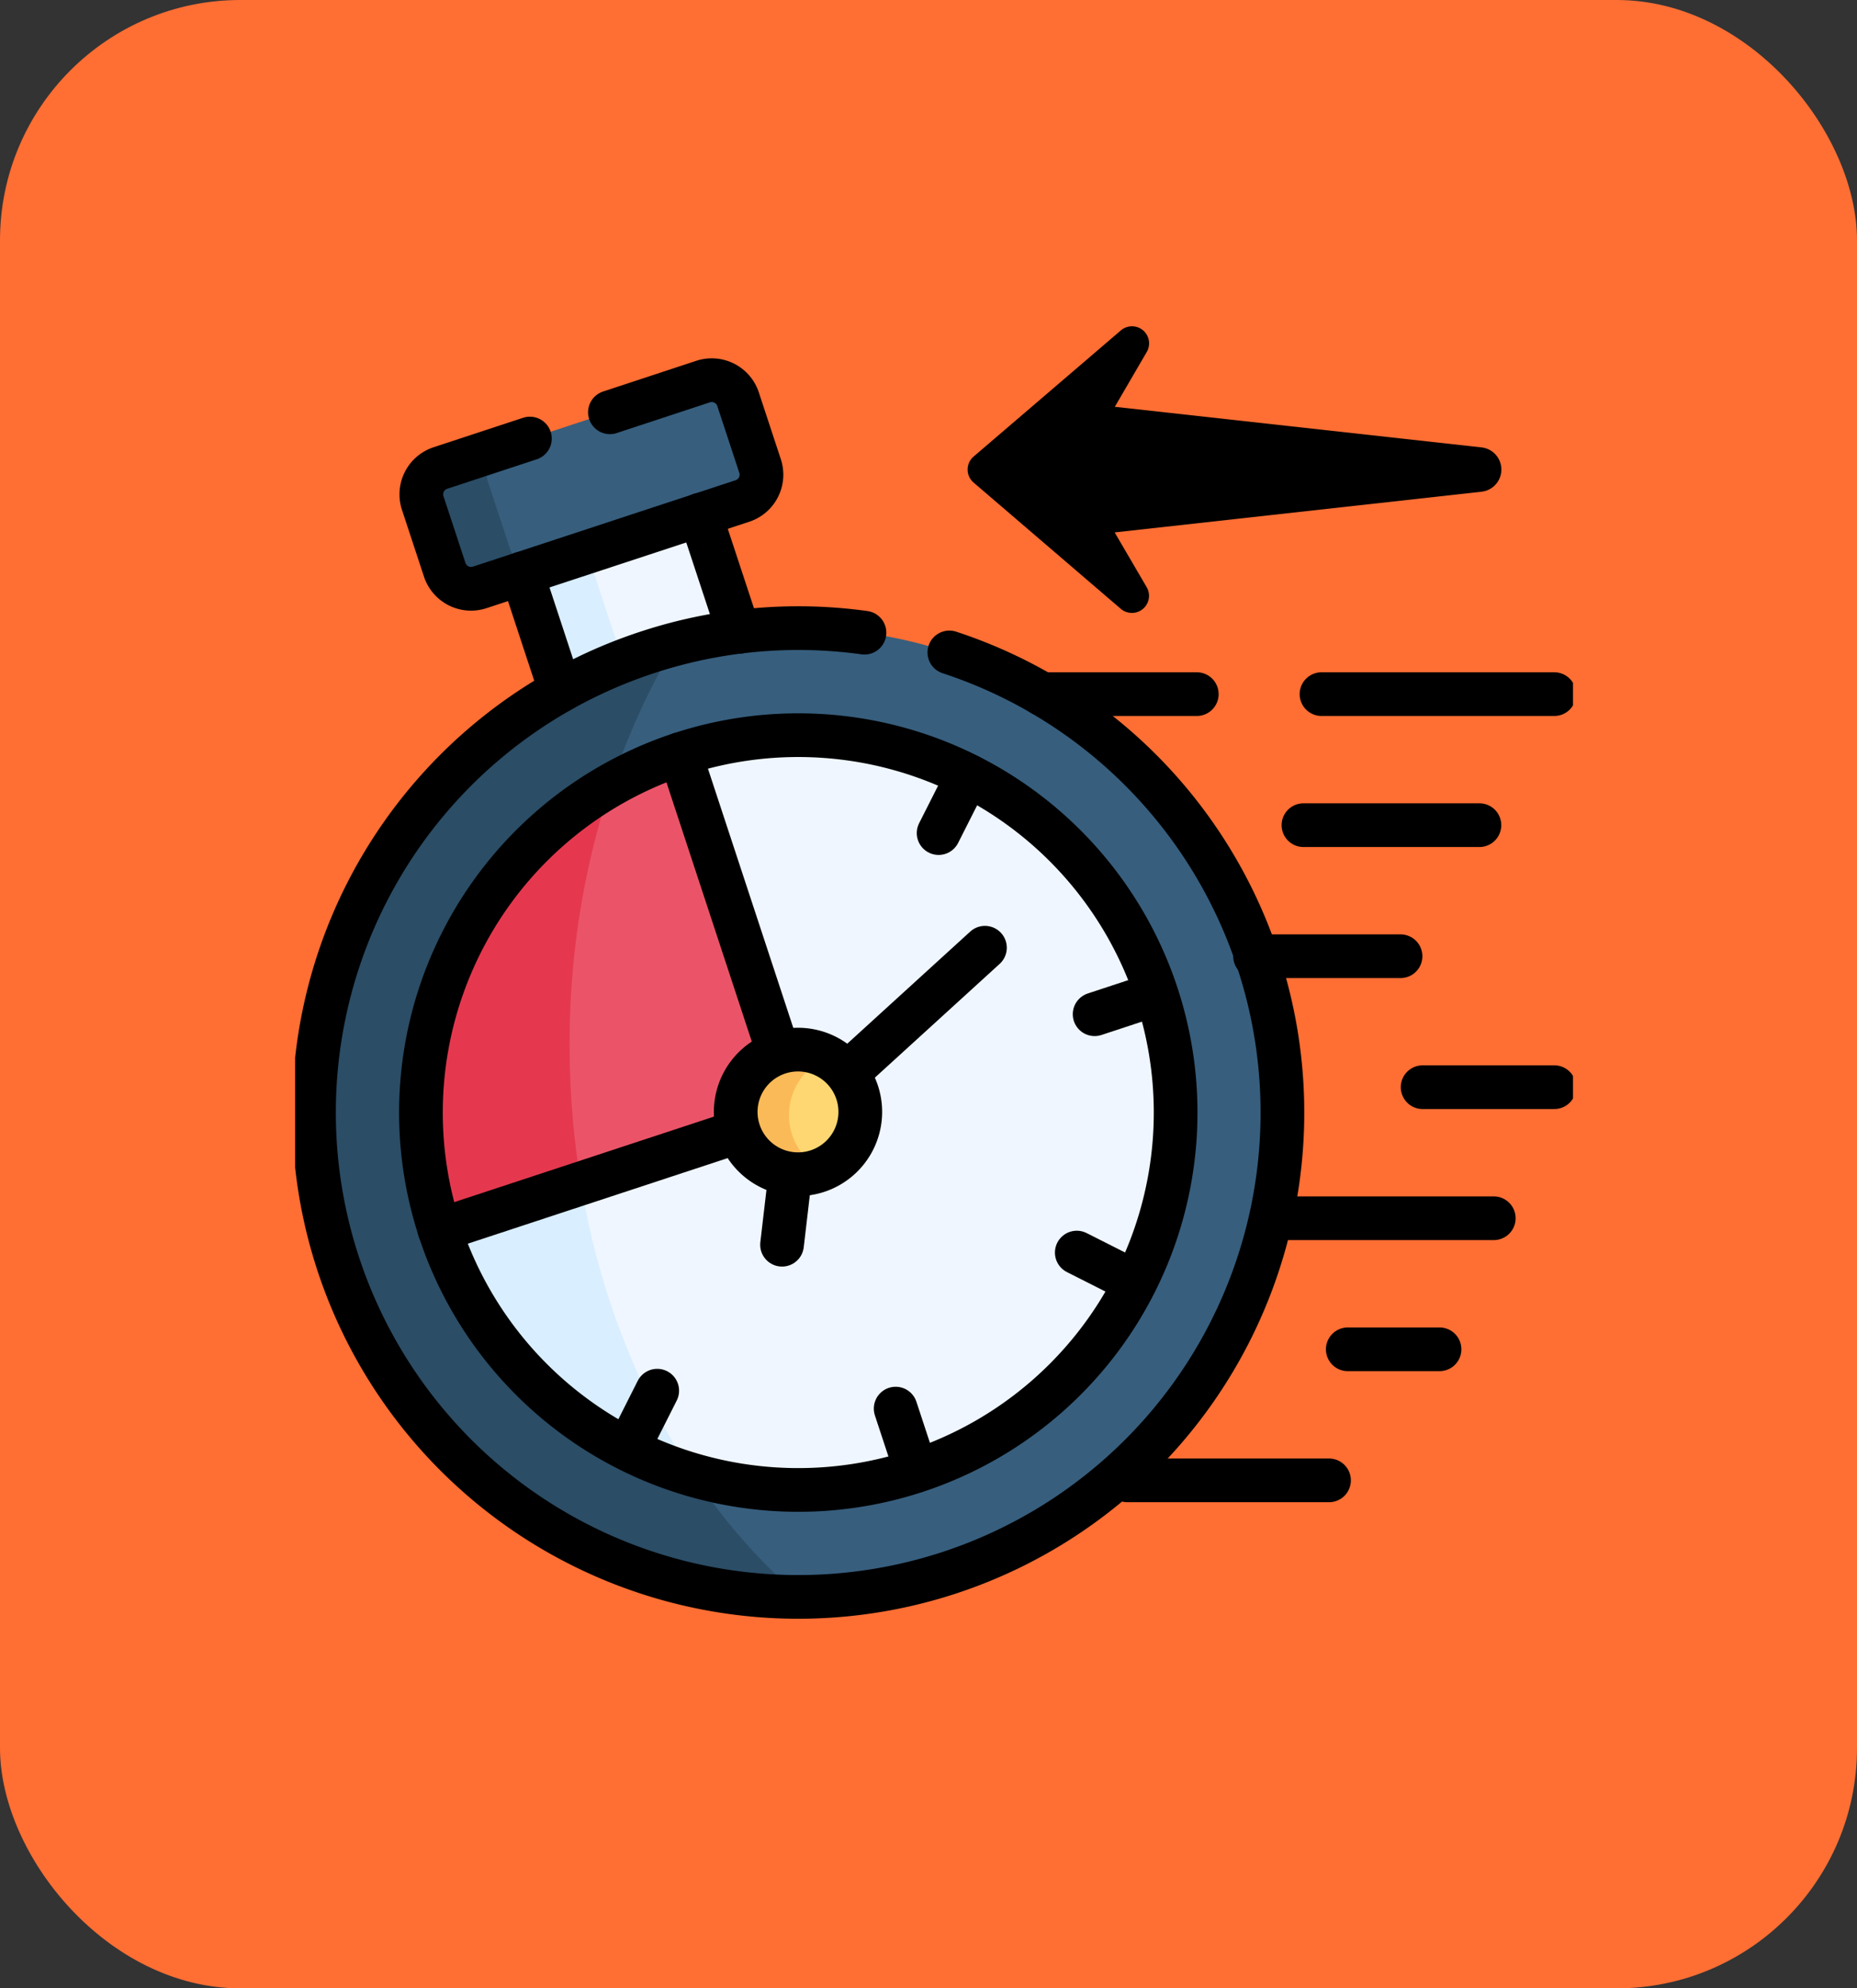 <svg id="Grupo_1014510" data-name="Grupo 1014510" xmlns="http://www.w3.org/2000/svg" xmlns:xlink="http://www.w3.org/1999/xlink" width="85" height="91" viewBox="0 0 85 91">
  <rect x="0" y="0" width="85" height="91" fill="#333333" stroke="none"/>
  <defs>
    <clipPath id="clip-path">
      <path id="path6903" d="M58.491-682.665H0v58.491H58.491Z" transform="translate(0 682.665)"/>
    </clipPath>
  </defs>
  <g id="Grupo_1014505" data-name="Grupo 1014505">
    <rect id="Rectángulo_33822" data-name="Rectángulo 33822" width="85" height="91" rx="11" fill="#ff6e33"/>
    <g id="g6897" transform="translate(13.509 16)">
      <g id="g6899">
        <g id="g6901" clip-path="url(#clip-path)">
          <g id="g6907" transform="translate(9.829 6.408)">
            <path id="path6909" d="M-23.588,0l2.72,7.74a22.208,22.208,0,0,0-4.21.949,22.342,22.342,0,0,0-3.951,1.739l-2.72-7.74Z" transform="translate(31.749)" fill="#eff6ff" fill-rule="evenodd"/>
          </g>
          <g id="g6911" transform="translate(5.78 1.4)">
            <path id="path6913" d="M2-9.276,3-6.219a1.267,1.267,0,0,1-.8,1.6L.265-3.987-7.893-1.3l-1.933.638a1.269,1.269,0,0,1-1.6-.806L-12.43-4.525a1.269,1.269,0,0,1,.806-1.6L.4-10.082A1.269,1.269,0,0,1,2-9.276" transform="translate(12.493 10.145)" fill="#375e7d" fill-rule="evenodd"/>
          </g>
          <g id="g6915" transform="translate(5.78 4.442)">
            <path id="path6917" d="M-32.105-68.738a1.269,1.269,0,0,1-1.6-.806L-34.709-72.6a1.269,1.269,0,0,1,.806-1.6l2.979-.981a1.269,1.269,0,0,0-.806,1.6l1.007,3.057a1.269,1.269,0,0,0,1.6.806h-.007l-1.039.343Z" transform="translate(34.772 75.18)" fill="#2b4d66" fill-rule="evenodd"/>
          </g>
          <g id="g6919" transform="translate(0.857 12.748)">
            <path id="path6921" d="M-148.71-461.265a22.166,22.166,0,0,1-27.986-14.12,22.173,22.173,0,0,1,10.169-26.248,22.331,22.331,0,0,1,3.951-1.739,22.212,22.212,0,0,1,4.21-.949,22.144,22.144,0,0,1,13.88,2.85,22.073,22.073,0,0,1,9.893,12.219,22.164,22.164,0,0,1-14.116,27.987" transform="translate(177.816 504.49)" fill="#375e7d" fill-rule="evenodd"/>
          </g>
          <g id="g6923" transform="translate(5.749 17.642)">
            <path id="path6925" d="M-252.845-9.306a17.274,17.274,0,0,1,21.811,11,17.272,17.272,0,0,1-11,21.808,17.272,17.272,0,0,1-21.811-11l-.01-.032A17.273,17.273,0,0,1-252.845-9.306" transform="translate(264.721 10.178)" fill="#eff6ff" fill-rule="evenodd"/>
          </g>
          <g id="g6927" transform="translate(5.749 18.514)">
            <path id="path6929" d="M-42.3,0l4.5,13.667a2.945,2.945,0,0,1-1.817,3.6l-13.7,4.511A17.273,17.273,0,0,1-42.3,0" transform="translate(54.174)" fill="#eb5468" fill-rule="evenodd"/>
          </g>
          <g id="g6931" transform="translate(20.165 32.037)">
            <path id="path6933" d="M-41.746-1.534a2.852,2.852,0,0,1,3.6,1.817,2.852,2.852,0,0,1-1.817,3.6,2.852,2.852,0,0,1-3.6-1.817,2.852,2.852,0,0,1,1.817-3.6" transform="translate(43.707 1.677)" fill="#ffd772" fill-rule="evenodd"/>
          </g>
          <g id="g6935" transform="translate(5.749 19.913)">
            <path id="path6937" d="M-90.833-217.478a17.282,17.282,0,0,1,7.856-20.38,37.552,37.552,0,0,0-1.9,11.921,38.505,38.505,0,0,0,.518,6.328Z" transform="translate(91.694 237.858)" fill="#e5384f" fill-rule="evenodd"/>
          </g>
          <g id="g6939" transform="translate(0.857 13.481)">
            <path id="path6941" d="M-245.766-302.769A22.173,22.173,0,0,1-235.6-329.017a21.831,21.831,0,0,1,2.86-1.347c.36-.139.722-.269,1.091-.392.434-.142.868-.272,1.305-.385a33.157,33.157,0,0,0-2.934,6.432,17.282,17.282,0,0,0-7.856,20.38c0,.01.007.019.01.032a17.256,17.256,0,0,0,11.616,11.192,27.159,27.159,0,0,0,4.893,5.573,22.171,22.171,0,0,1-21.153-15.237" transform="translate(246.885 331.142)" fill="#2b4d66" fill-rule="evenodd"/>
          </g>
          <g id="g6943" transform="translate(6.61 38.162)">
            <path id="path6945" d="M11.626-142.52A17.256,17.256,0,0,1,.01-153.712L0-153.745l6.47-2.131A35.3,35.3,0,0,0,9.7-145.846a31.521,31.521,0,0,0,1.93,3.326" transform="translate(0 155.876)" fill="#d9eeff" fill-rule="evenodd"/>
          </g>
          <g id="g6947" transform="translate(10.38 9.265)">
            <path id="path6949" d="M-31.61-67.666l-1.765-5.36,1.046-.343,1.933-.638,1.645,4.994a21.816,21.816,0,0,0-2.86,1.347" transform="translate(33.375 74.006)" fill="#d9eeff" fill-rule="evenodd"/>
          </g>
          <g id="g6951" transform="translate(27.488 48.467)">
            <path id="path6953" d="M.923-29.893,0-32.695" transform="translate(0 32.695)" fill="none" stroke="#000" stroke-linecap="round" stroke-linejoin="round" stroke-miterlimit="10" stroke-width="2"/>
          </g>
          <g id="g6955" transform="translate(36.595 29.495)">
            <path id="path6957" d="M2.8,0,0,.923" fill="none" stroke="#000" stroke-linecap="round" stroke-linejoin="round" stroke-miterlimit="10" stroke-width="2"/>
          </g>
          <g id="g6959" transform="translate(29.454 19.495)">
            <path id="path6961" d="M1.331,0,0,2.633" fill="none" stroke="#000" stroke-linecap="round" stroke-linejoin="round" stroke-miterlimit="10" stroke-width="2"/>
          </g>
          <g id="g6963" transform="translate(15.25 47.651)">
            <path id="path6965" d="M-15.5-28.1l1.328-2.633" transform="translate(15.496 30.729)" fill="none" stroke="#000" stroke-linecap="round" stroke-linejoin="round" stroke-miterlimit="10" stroke-width="2"/>
          </g>
          <g id="g6967" transform="translate(35.778 41.329)">
            <path id="path6969" d="M2.633-14.169,0-15.5" transform="translate(0 15.497)" fill="none" stroke="#000" stroke-linecap="round" stroke-linejoin="round" stroke-miterlimit="10" stroke-width="2"/>
          </g>
          <g id="g6971" transform="translate(0.857 12.748)">
            <path id="path6973" d="M-198.157-2.23a22.072,22.072,0,0,0-9.965.91,22.164,22.164,0,0,0-14.119,27.987,22.166,22.166,0,0,0,27.986,14.12A22.164,22.164,0,0,0-180.139,12.8,22.138,22.138,0,0,0-194.271-1.326" transform="translate(223.36 2.438)" fill="none" stroke="#000" stroke-linecap="round" stroke-linejoin="round" stroke-miterlimit="10" stroke-width="2"/>
          </g>
          <g id="g6975" transform="translate(10.38 7.558)">
            <path id="path6977" d="M9.926-57.195l-1.768-5.36M0-59.867l1.765,5.36" transform="translate(0 62.555)" fill="none" stroke="#000" stroke-linecap="round" stroke-linejoin="round" stroke-miterlimit="10" stroke-width="2"/>
          </g>
          <g id="g6979" transform="translate(5.78 1.4)">
            <path id="path6981" d="M-72.274-15.67l4.265-1.406a1.269,1.269,0,0,1,1.6.806l1.007,3.057a1.267,1.267,0,0,1-.8,1.6L-78.236-7.655a1.269,1.269,0,0,1-1.6-.806l-1.007-3.057a1.269,1.269,0,0,1,.806-1.6l4.1-1.35" transform="translate(80.903 17.139)" fill="none" stroke="#000" stroke-linecap="round" stroke-linejoin="round" stroke-miterlimit="10" stroke-width="2"/>
          </g>
          <g id="g6983" transform="translate(34.185 15.768)">
            <path id="path6985" d="M-111.555,0H-100.9M-124.35,0h7.086" transform="translate(124.35)" fill="none" stroke="#000" stroke-linecap="round" stroke-linejoin="round" stroke-miterlimit="10" stroke-width="2"/>
          </g>
          <g id="g6987" transform="translate(46.154 21.765)">
            <path id="path6989" d="M-94,0h8.054" transform="translate(94)" fill="none" stroke="#000" stroke-linecap="round" stroke-linejoin="round" stroke-miterlimit="10" stroke-width="2"/>
          </g>
          <g id="g6991" transform="translate(51.608 33.757)">
            <path id="path6993" d="M-70.338,0h6.027" transform="translate(70.338 0)" fill="none" stroke="#000" stroke-linecap="round" stroke-linejoin="round" stroke-miterlimit="10" stroke-width="2"/>
          </g>
          <g id="g6995" transform="translate(44.985 39.755)">
            <path id="path6997" d="M-115.316,0h9.88" transform="translate(115.316)" fill="none" stroke="#000" stroke-linecap="round" stroke-linejoin="round" stroke-miterlimit="10" stroke-width="2"/>
          </g>
          <g id="g6999" transform="translate(48.182 45.753)">
            <path id="path7001" d="M-48.983,0h4.2" transform="translate(48.983)" fill="none" stroke="#000" stroke-linecap="round" stroke-linejoin="round" stroke-miterlimit="10" stroke-width="2"/>
          </g>
          <g id="g7003" transform="translate(38.091 51.751)">
            <path id="path7005" d="M-107.756,0h9.233" transform="translate(107.756)" fill="none" stroke="#000" stroke-linecap="round" stroke-linejoin="round" stroke-miterlimit="10" stroke-width="2"/>
          </g>
          <g id="g7007" transform="translate(6.61 35.781)">
            <path id="path7009" d="M-159.878-48.141l13.7-4.511" transform="translate(159.878 52.652)" fill="none" stroke="#000" stroke-linecap="round" stroke-linejoin="round" stroke-miterlimit="10" stroke-width="2"/>
          </g>
          <g id="g7011" transform="translate(17.624 18.514)">
            <path id="path7013" d="M-52.536,0l4.5,13.667" transform="translate(52.536)" fill="none" stroke="#000" stroke-linecap="round" stroke-linejoin="round" stroke-miterlimit="10" stroke-width="2"/>
          </g>
          <g id="g7015" transform="translate(25.354 27.374)">
            <path id="path7017" d="M6.221,0,0,5.671" fill="none" stroke="#000" stroke-linecap="round" stroke-linejoin="round" stroke-miterlimit="10" stroke-width="2"/>
          </g>
          <g id="g7019" transform="translate(22.287 37.751)">
            <path id="path7021" d="M.376,0,0,3.216" fill="none" stroke="#000" stroke-linecap="round" stroke-linejoin="round" stroke-miterlimit="10" stroke-width="2"/>
          </g>
          <g id="g7023" transform="translate(43.939 27.763)">
            <path id="path7025" d="M-77.708,0h6.658" transform="translate(77.708)" fill="none" stroke="#000" stroke-linecap="round" stroke-linejoin="round" stroke-miterlimit="10" stroke-width="2"/>
          </g>
          <g id="g7027" transform="translate(20.165 32.037)">
            <path id="path7029" d="M-47.479-39.958a2.852,2.852,0,0,1,1.817-3.6,2.854,2.854,0,0,1,2.264.207,2.856,2.856,0,0,0-1.642,3.54A2.857,2.857,0,0,0-43.7-38.2c-.058.023-.117.042-.175.061a2.852,2.852,0,0,1-3.6-1.817" transform="translate(47.623 43.703)" fill="#fbba58" fill-rule="evenodd"/>
          </g>
          <g id="g7031" transform="translate(20.165 32.037)">
            <path id="path7033" d="M-41.746-1.534a2.852,2.852,0,0,0-1.817,3.6,2.852,2.852,0,0,0,3.6,1.817,2.852,2.852,0,0,0,1.817-3.6A2.852,2.852,0,0,0-41.746-1.534Z" transform="translate(43.707 1.677)" fill="none" stroke="#000" stroke-linecap="round" stroke-linejoin="round" stroke-miterlimit="10" stroke-width="2"/>
          </g>
          <g id="g7035" transform="translate(5.749 17.642)">
            <path id="path7037" d="M-252.845-9.306a17.274,17.274,0,0,1,21.811,11,17.272,17.272,0,0,1-11,21.808,17.272,17.272,0,0,1-21.811-11l-.01-.032A17.273,17.273,0,0,1-252.845-9.306Z" transform="translate(264.721 10.178)" fill="none" stroke="#000" stroke-linecap="round" stroke-linejoin="round" stroke-miterlimit="10" stroke-width="2"/>
          </g>
        </g>
      </g>
    </g>
  </g>
  <path id="XMLID_1455_" d="M7.581.9,9.445,17.7l2.507-1.466a.783.783,0,0,1,.989,1.186L7.163,24.157a.783.783,0,0,1-1.189,0L.2,17.416a.782.782,0,0,1,.986-1.186l2.51,1.463L5.555.9A1.02,1.02,0,0,1,7.581.9Z" transform="translate(68.721 14.922) rotate(90)"/>
</svg>
